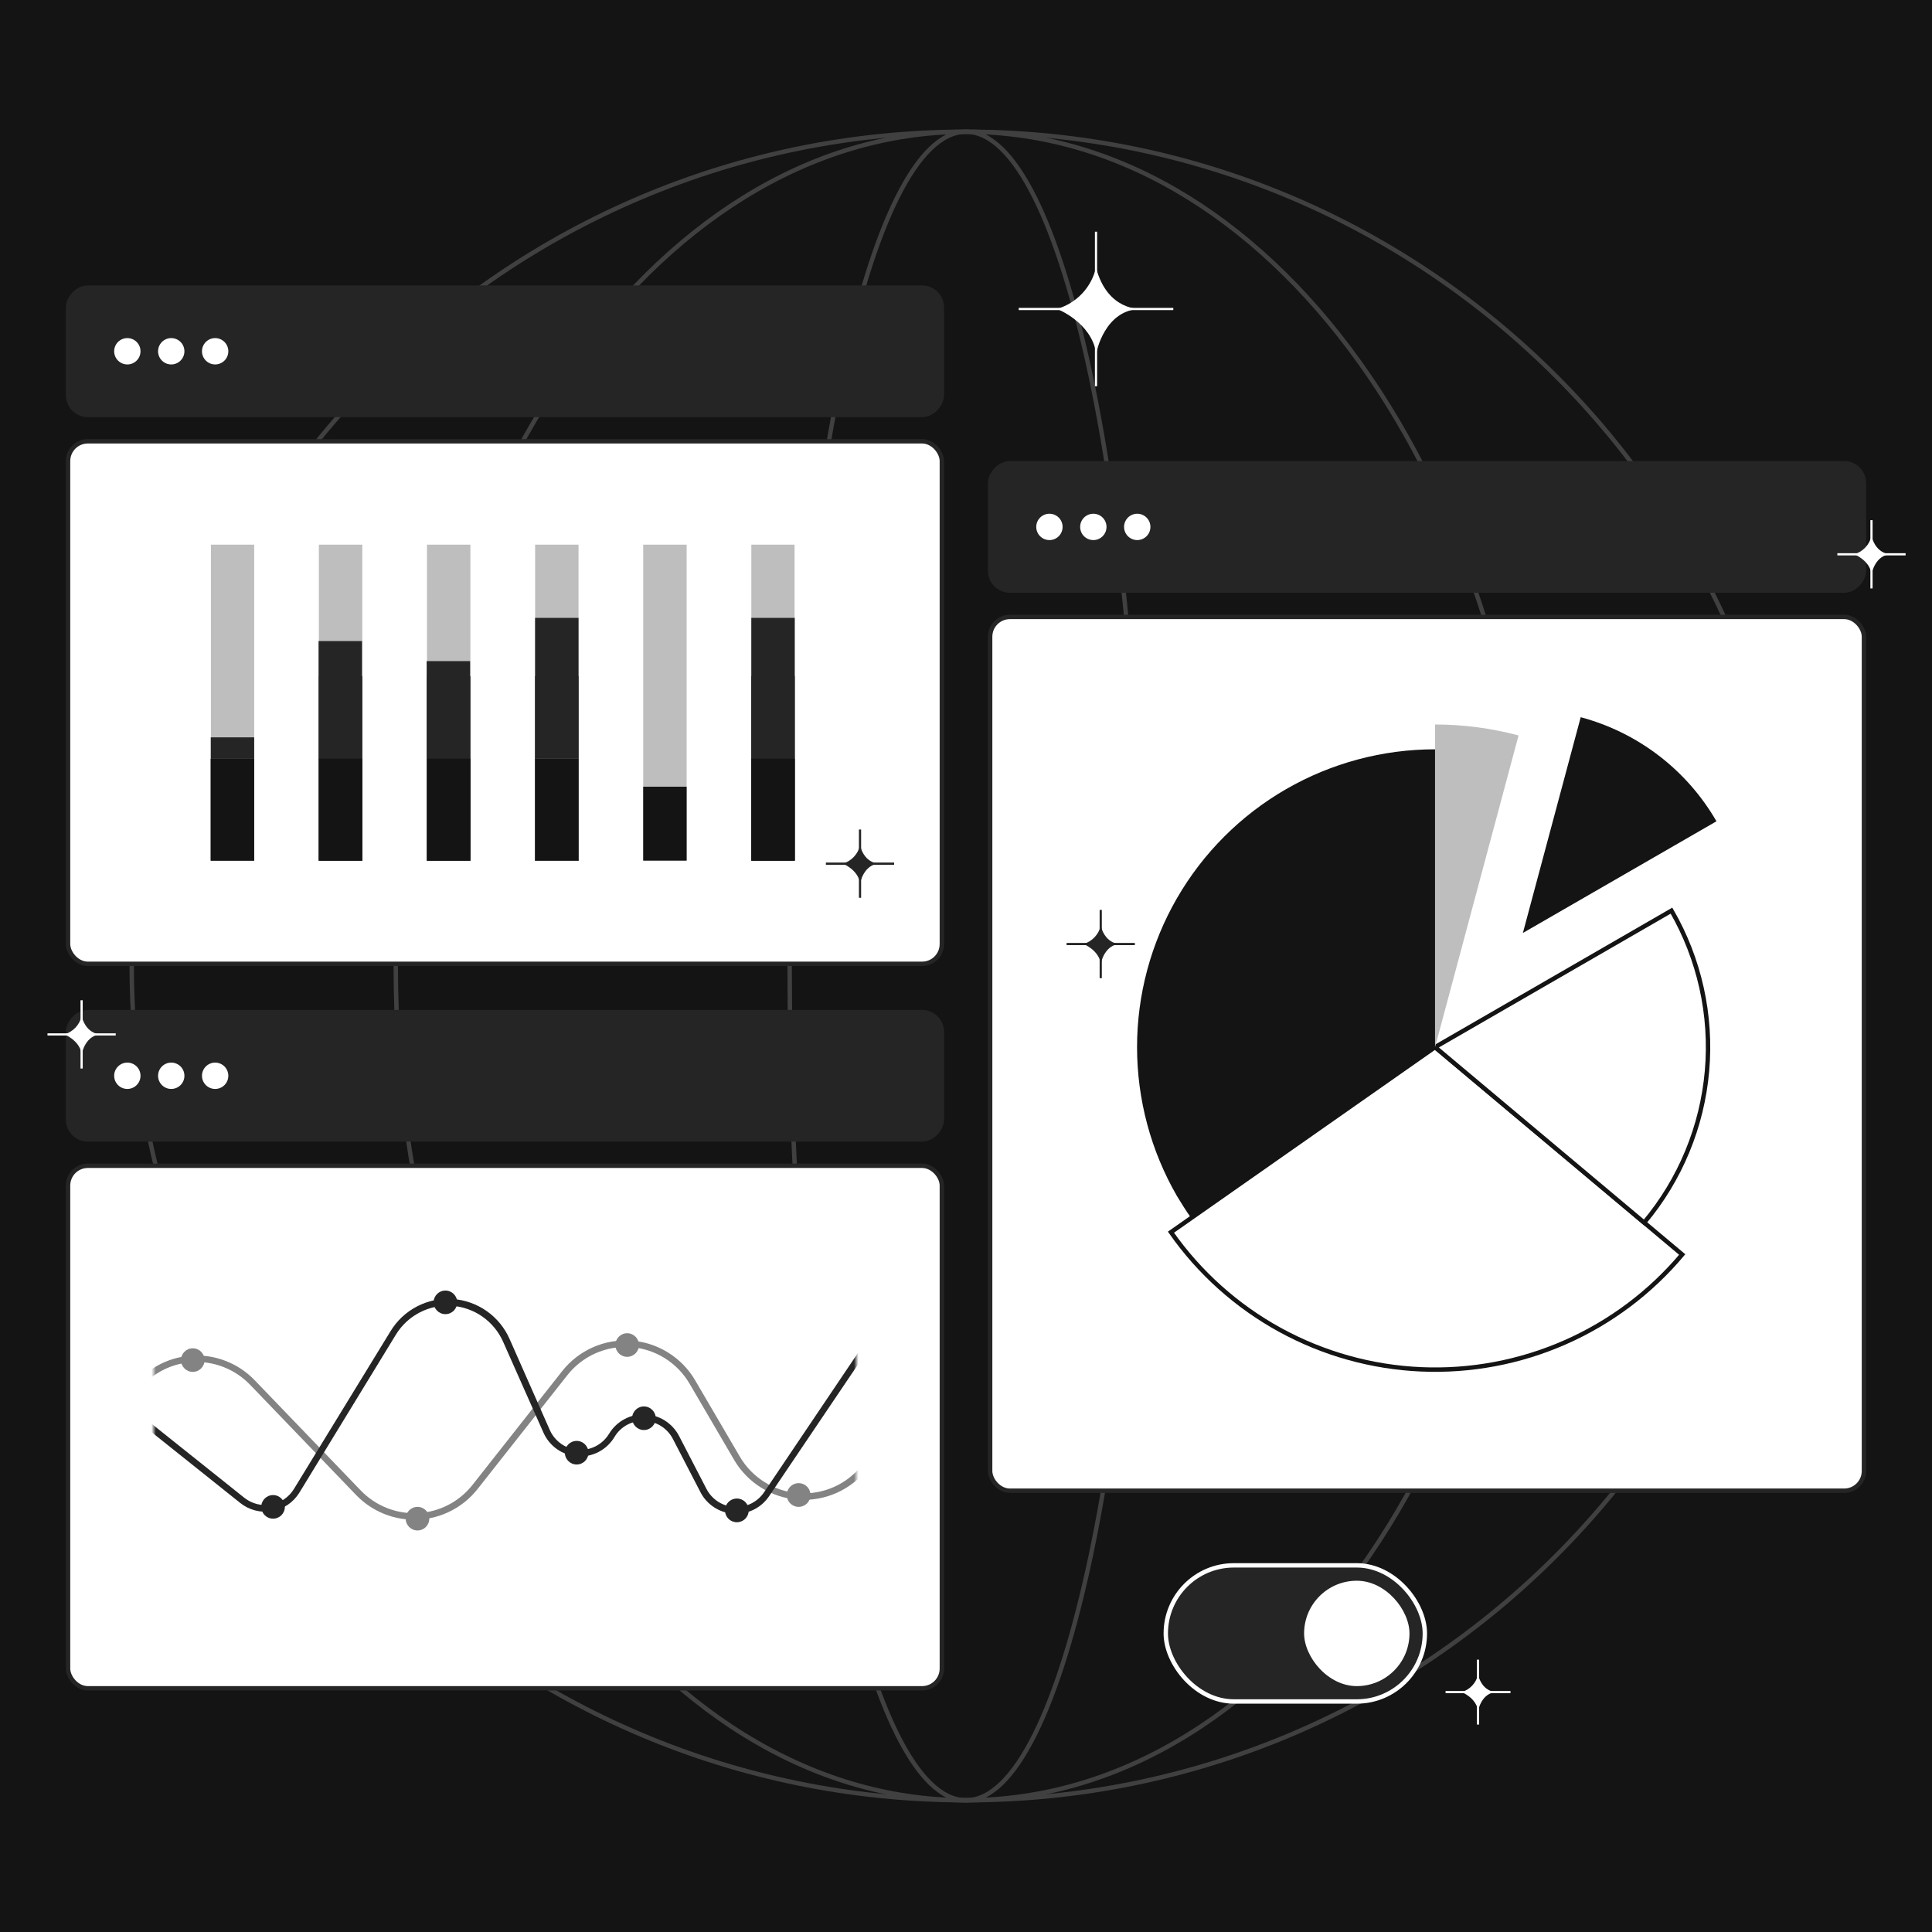 <svg width="440" height="440" viewBox="0 0 440 440" fill="none" xmlns="http://www.w3.org/2000/svg">
<rect width="440" height="440" fill="#141414"/>
<g opacity="0.4">
<path d="M220 409.995C324.934 409.995 410 324.93 410 219.997C410 115.065 324.934 30 220 30C115.066 30 30 115.065 30 219.997C30 324.93 115.066 409.995 220 409.995Z" stroke="#838383" stroke-miterlimit="10"/>
<path d="M220.002 410C291.727 410 349.871 324.935 349.871 220.003C349.871 115.07 291.727 30.005 220.002 30.005C148.278 30.005 90.133 115.07 90.133 220.003C90.133 324.935 148.278 410 220.002 410Z" stroke="#838383" stroke-miterlimit="10"/>
<path d="M220.002 410C242.185 410 260.168 324.935 260.168 220.003C260.168 115.07 242.185 30.005 220.002 30.005C197.82 30.005 179.837 115.07 179.837 220.003C179.837 324.935 197.82 410 220.002 410Z" stroke="#838383" stroke-miterlimit="10"/>
</g>
<rect x="225.5" y="140.504" width="199" height="199" rx="4.5" fill="white" stroke="#252525"/>
<path d="M271.265 277.377C270.135 275.783 269.084 274.11 268.044 272.391C262.089 262.077 258.955 250.377 258.957 238.467C258.958 226.558 262.096 214.859 268.054 204.546C274.013 194.234 282.581 185.673 292.898 179.723C303.215 173.773 314.916 170.645 326.826 170.652V238.478L271.265 277.377Z" fill="#141414"/>
<path d="M383.111 285.708C375.865 294.333 366.734 301.178 356.422 305.712C346.11 310.246 334.894 312.348 323.64 311.857C312.386 311.365 301.395 308.292 291.518 302.876C281.641 297.46 273.141 289.846 266.676 280.621L326.826 238.478L383.111 285.708Z" fill="white" stroke="#141414"/>
<path d="M380.669 207.391C387.047 218.441 389.872 231.185 388.76 243.895C387.648 256.605 382.652 268.665 374.451 278.439L326.826 238.478L380.669 207.391Z" fill="white" stroke="#141414"/>
<path d="M359.996 163.338C366.454 165.064 372.509 168.046 377.814 172.114C383.119 176.181 387.57 181.255 390.913 187.043L346.826 212.478L359.996 163.338Z" fill="#141414"/>
<path d="M326.826 165C333.246 164.999 339.638 165.838 345.84 167.498L326.826 238.478V165Z" fill="#BEBEBE"/>
<rect x="265.5" y="356.5" width="59" height="31" rx="15.5" fill="#252525" stroke="white"/>
<rect x="296.5" y="359.5" width="25" height="25" rx="12.5" fill="white" stroke="#252525"/>
<rect x="15.5" y="100.504" width="199" height="119" rx="4.5" fill="white" stroke="#252525"/>
<g clip-path="url(#clip0_243_703)">
<g opacity="0.3">
<path d="M57.891 124H48V196H57.891V124Z" fill="#252525"/>
</g>
<path d="M57.891 167.924H48V196H57.891V167.924Z" fill="#252525"/>
<path d="M48 172.797V196H57.891V172.797H48Z" fill="#838383"/>
<path d="M48 172.797V196H57.891V172.797H48Z" fill="#141414"/>
<g opacity="0.3">
<path d="M156.378 124H146.487V196H156.378V124Z" fill="#252525"/>
</g>
<path d="M146.487 179.168V196.022H156.378V179.168H146.487Z" fill="#141414"/>
<g opacity="0.3">
<path d="M82.513 124H72.622V196H82.513V124Z" fill="#252525"/>
</g>
<path d="M72.552 145.996L72.552 196.022H82.443L82.443 145.996H72.552Z" fill="#252525"/>
<path d="M72.622 172.775V196H82.513V172.775H72.622Z" fill="#838383"/>
<path d="M82.513 153.998H72.622V196H82.513V153.998Z" fill="#252525"/>
<path d="M72.622 172.775V196H82.513V172.775H72.622Z" fill="#141414"/>
<g opacity="0.3">
<path d="M107.134 124H97.244V196H107.134V124Z" fill="#252525"/>
</g>
<path d="M97.174 150.556L97.174 196.022H107.064L107.064 150.556H97.174Z" fill="#252525"/>
<path d="M97.244 172.775V196H107.134V172.775H97.244Z" fill="#838383"/>
<path d="M107.134 153.998H97.244V196.022H107.134V153.998Z" fill="#252525"/>
<path d="M97.244 172.775V196H107.134V172.775H97.244Z" fill="#141414"/>
<g opacity="0.3">
<path d="M131.756 124H121.865V196H131.756V124Z" fill="#252525"/>
</g>
<path d="M121.865 140.72L121.865 196H131.756V140.72H121.865Z" fill="#252525"/>
<path d="M131.756 153.998H121.865V196H131.756V153.998Z" fill="#252525"/>
<path d="M121.865 172.775V196H131.756V172.775H121.865Z" fill="#838383"/>
<path d="M121.865 172.775V196H131.756V172.775H121.865Z" fill="#141414"/>
<g opacity="0.3">
<path d="M181 124H171.109V196H181V124Z" fill="#252525"/>
</g>
<path d="M171.109 140.72V196H181V140.72H171.109Z" fill="#252525"/>
<path d="M181 153.998H171.109V196H181V153.998Z" fill="#252525"/>
<path d="M171.109 172.775V196H181V172.775H171.109Z" fill="#141414"/>
</g>
<rect x="15.5" y="265.5" width="199" height="119" rx="4.5" fill="white" stroke="#252525"/>
<mask id="mask0_243_703" style="mask-type:alpha" maskUnits="userSpaceOnUse" x="35" y="265" width="160" height="120">
<rect x="35.5" y="265.5" width="159" height="119" rx="4.5" fill="white" stroke="#252525"/>
</mask>
<g mask="url(#mask0_243_703)">
<path d="M-8.612 359.922C-9.235 359.922 -9.844 359.922 -10.467 359.833C-13.694 359.541 -16.783 358.39 -19.414 356.5C-22.045 354.61 -24.122 352.05 -25.429 349.086L-45.72 303.948L-44.369 303.339L-24.138 348.478C-22.92 351.192 -21.006 353.536 -18.59 355.273C-16.174 357.009 -13.342 358.076 -10.381 358.365C-7.42 358.655 -4.435 358.156 -1.729 356.92C0.977 355.684 3.309 353.755 5.029 351.328L29.803 316.431C31.367 314.229 33.398 312.4 35.75 311.073C38.102 309.746 40.718 308.954 43.412 308.755C46.105 308.555 48.81 308.951 51.332 309.917C53.855 310.882 56.133 312.391 58.005 314.338L82.17 339.453C83.844 341.19 85.87 342.548 88.112 343.436C90.355 344.324 92.761 344.722 95.17 344.602C97.579 344.483 99.934 343.849 102.078 342.743C104.221 341.637 106.103 340.085 107.597 338.191L128.036 312.26C129.888 309.912 132.286 308.052 135.021 306.841C137.756 305.63 140.745 305.105 143.729 305.311C146.712 305.517 149.601 306.448 152.143 308.024C154.685 309.6 156.804 311.772 158.316 314.353L168.499 331.749C169.89 334.128 171.844 336.13 174.187 337.58C176.531 339.029 179.195 339.883 181.945 340.066C184.695 340.249 187.448 339.756 189.963 338.63C192.478 337.503 194.68 335.778 196.374 333.605L200.827 327.979L202 328.899L197.547 334.525C195.699 336.886 193.303 338.759 190.566 339.982C187.829 341.205 184.834 341.74 181.843 341.541C178.852 341.342 175.955 340.414 173.404 338.84C170.853 337.265 168.726 335.091 167.207 332.506L157.025 315.095C155.634 312.723 153.684 310.727 151.346 309.281C149.007 307.834 146.351 306.981 143.607 306.795C140.864 306.609 138.117 307.096 135.605 308.214C133.093 309.332 130.892 311.047 129.194 313.21L108.769 339.111C107.144 341.172 105.096 342.861 102.763 344.064C100.431 345.268 97.867 345.957 95.246 346.086C92.624 346.216 90.005 345.782 87.566 344.815C85.126 343.847 82.921 342.368 81.101 340.477L56.951 315.362C55.23 313.572 53.135 312.183 50.815 311.295C48.495 310.408 46.008 310.043 43.532 310.228C41.055 310.412 38.649 311.141 36.486 312.362C34.324 313.583 32.457 315.266 31.02 317.292L6.232 352.188C4.562 354.577 2.341 356.527 -0.243 357.873C-2.827 359.219 -5.698 359.922 -8.612 359.922Z" fill="#838383"/>
<path d="M43.904 312.438C45.388 312.438 46.591 311.235 46.591 309.751C46.591 308.268 45.388 307.065 43.904 307.065C42.42 307.065 41.218 308.268 41.218 309.751C41.218 311.235 42.42 312.438 43.904 312.438Z" fill="#838383"/>
<path d="M95.084 348.552C96.568 348.552 97.77 347.349 97.77 345.865C97.77 344.381 96.568 343.179 95.084 343.179C93.6 343.179 92.397 344.381 92.397 345.865C92.397 347.349 93.6 348.552 95.084 348.552Z" fill="#838383"/>
<path d="M142.835 309.009C144.318 309.009 145.521 307.807 145.521 306.323C145.521 304.839 144.318 303.636 142.835 303.636C141.351 303.636 140.148 304.839 140.148 306.323C140.148 307.807 141.351 309.009 142.835 309.009Z" fill="#838383"/>
<path d="M184.589 340.477C184.589 339.943 184.431 339.421 184.134 338.976C183.837 338.532 183.415 338.186 182.921 337.981C182.428 337.777 181.885 337.723 181.36 337.828C180.836 337.932 180.355 338.189 179.977 338.567C179.599 338.945 179.342 339.426 179.238 339.95C179.134 340.474 179.187 341.017 179.392 341.511C179.596 342.005 179.942 342.427 180.387 342.723C180.831 343.02 181.353 343.179 181.888 343.179C182.604 343.179 183.291 342.894 183.798 342.387C184.304 341.881 184.589 341.194 184.589 340.477Z" fill="#838383"/>
<path d="M167.638 344.737H167.089C165.508 344.65 163.977 344.151 162.649 343.289C161.321 342.427 160.242 341.233 159.519 339.824L153.255 327.727C152.635 326.519 151.702 325.5 150.552 324.776C149.403 324.053 148.081 323.652 146.724 323.615C145.362 323.545 144.007 323.851 142.807 324.501C141.608 325.15 140.611 326.117 139.925 327.296C139.061 328.726 137.821 329.891 136.34 330.665C134.86 331.438 133.195 331.791 131.528 331.683C129.861 331.576 128.255 331.014 126.885 330.057C125.516 329.1 124.435 327.786 123.761 326.257L114.588 305.595C113.57 303.287 111.939 301.302 109.873 299.855C107.806 298.407 105.383 297.553 102.866 297.385C100.349 297.217 97.834 297.741 95.593 298.9C93.353 300.06 91.472 301.811 90.156 303.963L68.188 339.928C67.511 341.031 66.608 341.977 65.538 342.705C64.468 343.432 63.255 343.924 61.981 344.147C60.706 344.37 59.399 344.32 58.146 343.999C56.892 343.679 55.721 343.096 54.71 342.288L25.736 319.147C24.331 318.018 22.571 317.423 20.769 317.469C18.967 317.516 17.24 318.2 15.895 319.4L-8.047 340.566C-9.255 341.633 -10.723 342.362 -12.302 342.679C-13.881 342.997 -15.516 342.893 -17.043 342.377L-56.11 329.137L-55.635 327.727L-16.567 340.982C-15.294 341.419 -13.927 341.513 -12.605 341.252C-11.284 340.991 -10.054 340.386 -9.042 339.498L14.9 318.272C16.51 316.838 18.576 316.022 20.731 315.967C22.886 315.913 24.991 316.624 26.671 317.975L55.63 341.101C56.478 341.776 57.459 342.264 58.509 342.532C59.56 342.8 60.655 342.842 61.722 342.656C62.79 342.469 63.806 342.058 64.703 341.45C65.6 340.841 66.358 340.049 66.926 339.127L88.939 303.176C90.394 300.777 92.48 298.824 94.969 297.53C97.459 296.235 100.256 295.65 103.056 295.836C105.855 296.023 108.55 296.976 110.845 298.589C113.141 300.203 114.949 302.416 116.072 304.987L125.201 325.649C125.764 326.929 126.668 328.03 127.814 328.831C128.96 329.632 130.305 330.103 131.7 330.192C133.096 330.281 134.489 329.984 135.728 329.335C136.966 328.685 138.002 327.708 138.723 326.51C139.564 325.123 140.759 323.985 142.185 323.213C143.611 322.44 145.217 322.061 146.838 322.114C148.459 322.167 150.037 322.65 151.41 323.514C152.783 324.377 153.901 325.591 154.65 327.029L160.914 339.127C161.525 340.29 162.426 341.275 163.529 341.989C164.632 342.702 165.9 343.12 167.212 343.2C168.523 343.281 169.833 343.022 171.015 342.449C172.198 341.876 173.212 341.007 173.961 339.928L200.679 300.267L201.911 301.098L175.178 340.715C174.354 341.958 173.233 342.977 171.916 343.679C170.6 344.381 169.13 344.745 167.638 344.737Z" fill="#252525"/>
<path d="M62.191 345.865C63.675 345.865 64.877 344.662 64.877 343.179C64.877 341.695 63.675 340.492 62.191 340.492C60.707 340.492 59.504 341.695 59.504 343.179C59.504 344.662 60.707 345.865 62.191 345.865Z" fill="#252525"/>
<path d="M101.437 299.287C102.921 299.287 104.124 298.084 104.124 296.6C104.124 295.117 102.921 293.914 101.437 293.914C99.953 293.914 98.75 295.117 98.75 296.6C98.75 298.084 99.953 299.287 101.437 299.287Z" fill="#252525"/>
<path d="M131.331 333.53C132.815 333.53 134.018 332.328 134.018 330.844C134.018 329.36 132.815 328.157 131.331 328.157C129.847 328.157 128.644 329.36 128.644 330.844C128.644 332.328 129.847 333.53 131.331 333.53Z" fill="#252525"/>
<path d="M146.649 325.678C148.133 325.678 149.336 324.475 149.336 322.992C149.336 321.508 148.133 320.305 146.649 320.305C145.166 320.305 143.963 321.508 143.963 322.992C143.963 324.475 145.166 325.678 146.649 325.678Z" fill="#252525"/>
<path d="M170.518 343.995C170.521 343.46 170.365 342.936 170.07 342.49C169.775 342.044 169.354 341.695 168.86 341.489C168.367 341.282 167.823 341.226 167.298 341.329C166.773 341.431 166.291 341.687 165.911 342.065C165.532 342.442 165.273 342.923 165.168 343.448C165.062 343.972 165.115 344.516 165.319 345.011C165.523 345.505 165.869 345.928 166.314 346.225C166.758 346.523 167.281 346.682 167.816 346.682C168.53 346.682 169.215 346.399 169.721 345.896C170.227 345.392 170.514 344.709 170.518 343.995Z" fill="#252525"/>
</g>
<rect x="0.5" y="-0.5" width="199" height="29" rx="4.5" transform="matrix(1 0 0 -1 15 94)" fill="#252525" stroke="#252525"/>
<circle cx="29" cy="80" r="3" fill="white"/>
<circle cx="39" cy="80" r="3" fill="white"/>
<circle cx="49" cy="80" r="3" fill="white"/>
<rect x="0.5" y="-0.5" width="199" height="29" rx="4.5" transform="matrix(1 0 0 -1 15 259)" fill="#252525" stroke="#252525"/>
<circle cx="29" cy="245" r="3" fill="white"/>
<circle cx="39" cy="245" r="3" fill="white"/>
<circle cx="49" cy="245" r="3" fill="white"/>
<rect x="0.5" y="-0.5" width="199" height="29" rx="4.5" transform="matrix(1 0 0 -1 225 134)" fill="#252525" stroke="#252525"/>
<circle cx="239" cy="120" r="3" fill="white"/>
<circle cx="249" cy="120" r="3" fill="white"/>
<circle cx="259" cy="120" r="3" fill="white"/>
<g clip-path="url(#clip1_243_703)">
<path d="M232.009 70.367H267.21" stroke="white" stroke-width="0.5" stroke-miterlimit="10"/>
<path d="M249.61 87.967V52.766" stroke="white" stroke-width="0.5" stroke-miterlimit="10"/>
<path d="M249.61 60.939C249.098 63.156 248.006 65.196 246.445 66.851C244.883 68.506 242.91 69.716 240.726 70.355C240.726 70.355 248.499 73.331 249.665 80.46C249.665 80.46 251.498 70.355 259.937 70.355C259.882 70.355 252.231 70.944 249.61 60.939Z" fill="white"/>
</g>
<g clip-path="url(#clip2_243_703)">
<path d="M188.09 196.694H203.636" stroke="#252525" stroke-width="0.5" stroke-miterlimit="10"/>
<path d="M195.863 204.467V188.921" stroke="#252525" stroke-width="0.5" stroke-miterlimit="10"/>
<path d="M195.863 192.53C195.637 193.509 195.155 194.411 194.465 195.142C193.776 195.872 192.904 196.407 191.94 196.689C191.94 196.689 195.373 198.003 195.888 201.152C195.888 201.152 196.697 196.689 200.424 196.689C200.399 196.689 197.02 196.949 195.863 192.53Z" fill="#252525"/>
</g>
<g clip-path="url(#clip3_243_703)">
<path d="M242.91 214.995H258.456" stroke="#252525" stroke-width="0.5" stroke-miterlimit="10"/>
<path d="M250.683 222.769V207.222" stroke="#252525" stroke-width="0.5" stroke-miterlimit="10"/>
<path d="M250.683 210.832C250.457 211.811 249.975 212.712 249.285 213.443C248.596 214.174 247.724 214.708 246.76 214.991C246.76 214.991 250.193 216.305 250.708 219.453C250.708 219.453 251.517 214.991 255.244 214.991C255.22 214.991 251.841 215.25 250.683 210.832Z" fill="#252525"/>
</g>
<g clip-path="url(#clip4_243_703)">
<path d="M10.815 235.581H26.361" stroke="white" stroke-width="0.5" stroke-miterlimit="10"/>
<path d="M18.588 243.354V227.808" stroke="white" stroke-width="0.5" stroke-miterlimit="10"/>
<path d="M18.588 231.417C18.362 232.396 17.88 233.298 17.19 234.028C16.501 234.759 15.629 235.293 14.665 235.576C14.665 235.576 18.098 236.89 18.613 240.039C18.613 240.039 19.422 235.576 23.149 235.576C23.125 235.576 19.745 235.836 18.588 231.417Z" fill="white"/>
</g>
<path d="M418.444 126.238H433.991" stroke="white" stroke-width="0.5" stroke-miterlimit="10"/>
<path d="M426.218 134.011V118.464" stroke="white" stroke-width="0.5" stroke-miterlimit="10"/>
<path d="M426.218 122.074C425.992 123.053 425.509 123.954 424.82 124.685C424.13 125.416 423.258 125.95 422.294 126.233C422.294 126.233 425.727 127.547 426.242 130.696C426.242 130.696 427.051 126.233 430.778 126.233C430.754 126.233 427.375 126.493 426.218 122.074Z" fill="white"/>
<path d="M329.22 385.366H344" stroke="white" stroke-width="0.5" stroke-miterlimit="10"/>
<path d="M336.61 392.757V377.976" stroke="white" stroke-width="0.5" stroke-miterlimit="10"/>
<path d="M336.61 381.408C336.395 382.339 335.936 383.196 335.281 383.891C334.625 384.585 333.797 385.093 332.88 385.362C332.88 385.362 336.144 386.611 336.633 389.605C336.633 389.605 337.403 385.362 340.946 385.362C340.923 385.362 337.71 385.609 336.61 381.408Z" fill="white"/>
<defs>
<clipPath id="clip0_243_703">
<rect width="133" height="72" fill="white" transform="translate(48 124)"/>
</clipPath>
<clipPath id="clip1_243_703">
<rect width="35.201" height="35.201" fill="white" transform="translate(232.009 52.766)"/>
</clipPath>
<clipPath id="clip2_243_703">
<rect width="15.546" height="15.546" fill="white" transform="translate(188.09 188.921)"/>
</clipPath>
<clipPath id="clip3_243_703">
<rect width="15.546" height="15.546" fill="white" transform="translate(242.91 207.222)"/>
</clipPath>
<clipPath id="clip4_243_703">
<rect width="15.546" height="15.546" fill="white" transform="translate(10.815 227.808)"/>
</clipPath>
</defs>
</svg>
